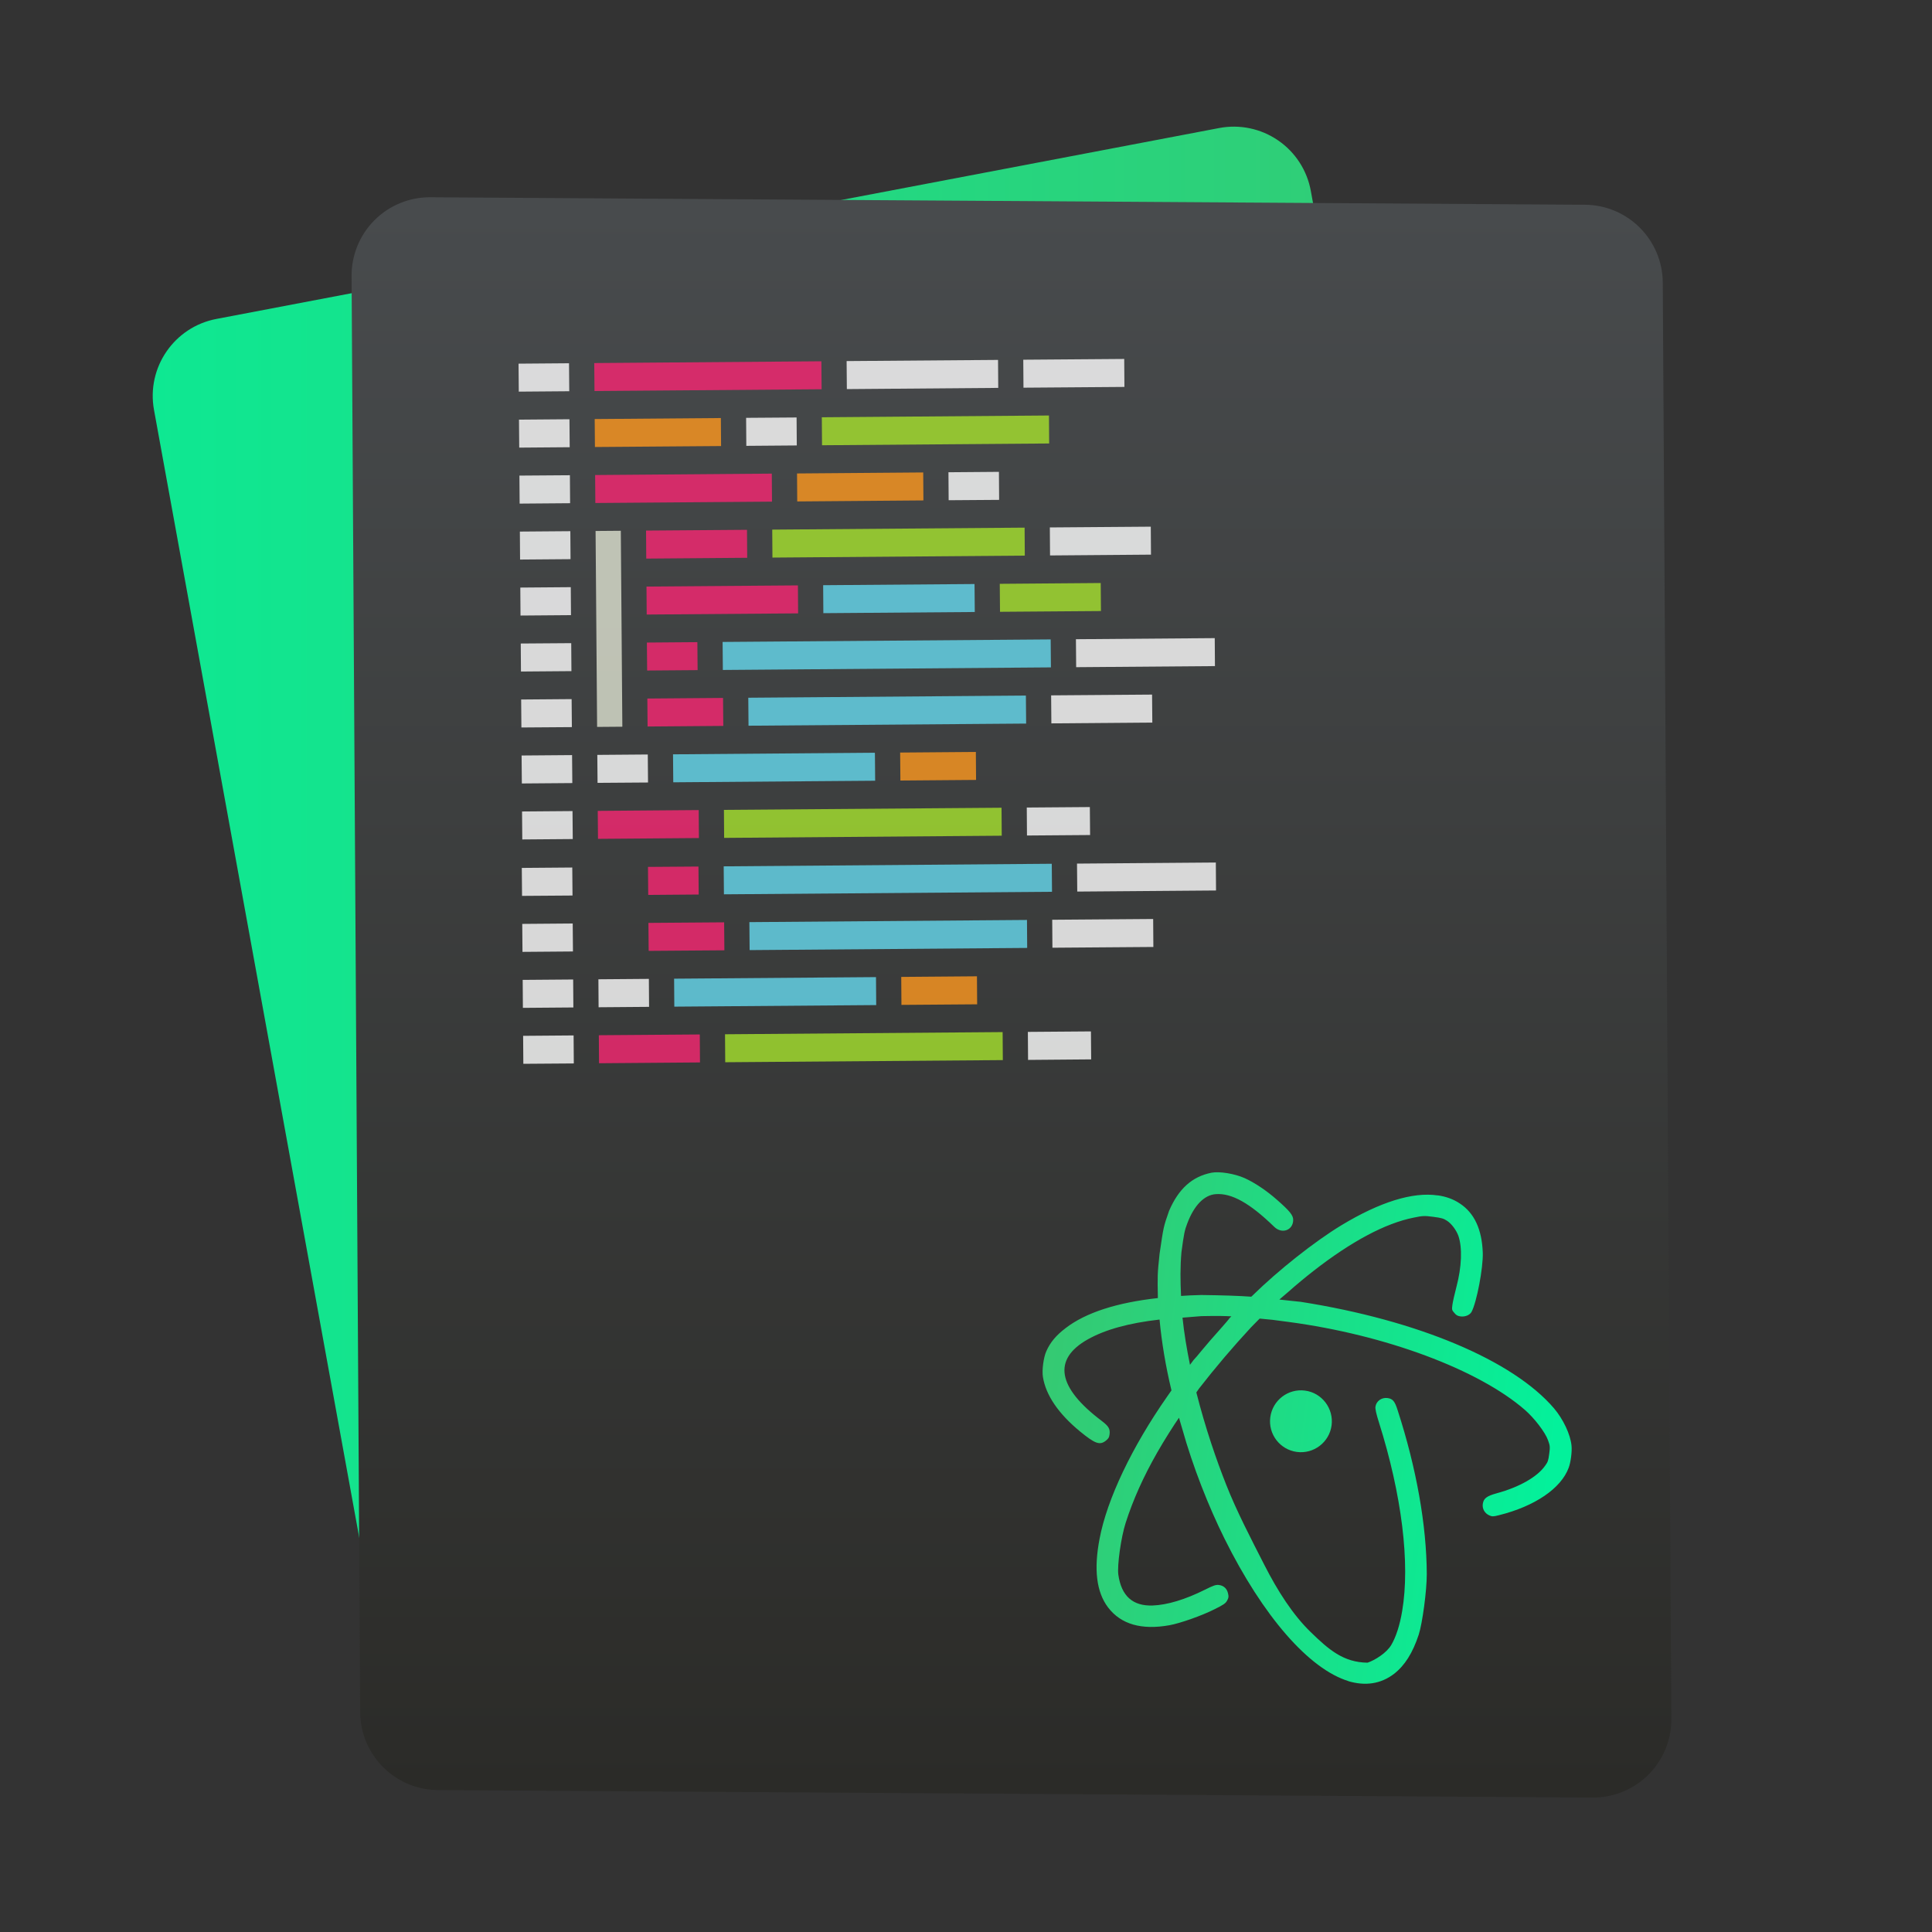 <!DOCTYPE svg  PUBLIC '-//W3C//DTD SVG 1.1//EN'  'http://www.w3.org/Graphics/SVG/1.1/DTD/svg11.dtd'>
<svg style="clip-rule:evenodd;fill-rule:evenodd;stroke-linejoin:round;stroke-miterlimit:1.414" version="1.1" viewBox="0 0 48 48" xmlns="http://www.w3.org/2000/svg">
 <rect x="0" y="0" width="48" height="48" fill="#333333" stroke="none"/>
 <path d="m32.567 4.743c-0.093-0.51-0.385-0.962-0.813-1.255-0.428-0.294-0.955-0.404-1.464-0.307-5.241 0.998-19.71 3.752-24.914 4.743-1.049 0.2-1.741 1.208-1.55 2.259 1.138 6.25 4.758 26.144 5.904 32.44 0.093 0.51 0.386 0.962 0.813 1.255 0.428 0.294 0.955 0.404 1.464 0.307 5.241-0.998 19.71-3.752 24.914-4.743 1.05-0.2 1.742-1.208 1.55-2.259-1.137-6.25-4.758-26.145-5.904-32.44z" style="fill:url(#_Linear1)"/>
 <path d="m41.311 7.021c-7e-3 -1.065-0.868-1.927-1.933-1.934-5.762-0.037-22.86-0.148-28.685-0.186-0.52-4e-3 -1.02 0.201-1.388 0.569s-0.573 0.868-0.57 1.388c0.041 6.764 0.174 28.994 0.214 35.683 7e-3 1.065 0.868 1.927 1.933 1.933 5.762 0.038 22.86 0.149 28.685 0.186 0.52 4e-3 1.02-0.201 1.388-0.569s0.573-0.868 0.57-1.388c-0.041-6.763-0.174-28.993-0.214-35.682z" style="fill:url(#_Linear2)"/>
 <path d="m12.883 9.035l1.254-0.01 6e-3 0.695-1.254 0.01-6e-3 -0.695z" style="fill-opacity:.8;fill:#fff"/>
 <path d="m12.905 11.816l1.254-9e-3 5e-3 0.695-1.254 0.01-5e-3 -0.696z" style="fill-opacity:.8;fill:#fff"/>
 <path d="m12.894 10.426l1.254-0.01 6e-3 0.695-1.254 0.01-6e-3 -0.695z" style="fill-opacity:.8;fill:#fff"/>
 <path d="m12.916 13.207l1.254-0.01 5e-3 0.695-1.254 0.01-5e-3 -0.695z" style="fill-opacity:.8;fill:#fff"/>
 <path d="m12.938 15.988l1.254-9e-3 5e-3 0.695-1.254 0.01-5e-3 -0.696z" style="fill-opacity:.8;fill:#fff"/>
 <path d="m12.927 14.598l1.254-0.01 5e-3 0.695-1.254 0.01-5e-3 -0.695z" style="fill-opacity:.8;fill:#fff"/>
 <path d="m12.948 17.379l1.254-0.01 6e-3 0.696-1.254 9e-3 -6e-3 -0.695z" style="fill-opacity:.8;fill:#fff"/>
 <path d="m12.97 20.161l1.254-0.01 6e-3 0.695-1.254 0.01-6e-3 -0.695z" style="fill-opacity:.8;fill:#fff"/>
 <path d="m12.959 18.77l1.254-0.01 6e-3 0.695-1.254 0.01-6e-3 -0.695z" style="fill-opacity:.8;fill:#fff"/>
 <path d="m14.764 9.02l5.643-0.044 6e-3 0.695-5.643 0.044-6e-3 -0.695z" style="fill-opacity:.8;fill:#f92672"/>
 <path d="m21.034 8.971l3.762-0.029 5e-3 0.695-3.761 0.03-6e-3 -0.696z" style="fill-opacity:.8;fill:#fff"/>
 <path d="m25.423 8.937l2.508-0.019 5e-3 0.695-2.508 0.019-5e-3 -0.695z" style="fill-opacity:.8;fill:#fff"/>
 <path d="m14.775 10.411l3.135-0.025 5e-3 0.696-3.134 0.024-6e-3 -0.695z" style="fill-opacity:.8;fill:#fd971f"/>
 <path d="m18.537 10.381l1.254-9e-3 5e-3 0.695-1.254 0.01-5e-3 -0.696z" style="fill-opacity:.8;fill:#fff"/>
 <path d="m20.418 10.367l5.643-0.044 5e-3 0.695-5.643 0.044-5e-3 -0.695z" style="fill-opacity:.8;fill:#a6e22e"/>
 <path d="m14.786 11.802l4.389-0.035 5e-3 0.696-4.389 0.034-5e-3 -0.695z" style="fill-opacity:.8;fill:#f92672"/>
 <path d="m19.802 11.763l3.135-0.025 5e-3 0.695-3.135 0.025-5e-3 -0.695z" style="fill-opacity:.8;fill:#fd971f"/>
 <path d="m23.564 11.733l1.254-0.01 5e-3 0.696-1.254 9e-3 -5e-3 -0.695z" style="fill-opacity:.8;fill:#fff"/>
 <path d="m16.051 13.182l2.508-0.019 5e-3 0.695-2.508 0.02-5e-3 -0.696z" style="fill-opacity:.8;fill:#f92672"/>
 <path d="m19.186 13.158l6.27-0.049 5e-3 0.695-6.27 0.049-5e-3 -0.695z" style="fill-opacity:.8;fill:#a6e22e"/>
 <path d="m26.083 13.104l2.508-0.019 5e-3 0.695-2.508 0.02-5e-3 -0.696z" style="fill-opacity:.8;fill:#fff"/>
 <path d="m16.062 14.573l3.762-0.029 5e-3 0.695-3.762 0.029-5e-3 -0.695z" style="fill-opacity:.8;fill:#f92672"/>
 <path d="m20.451 14.539l3.761-0.029 6e-3 0.695-3.762 0.029-5e-3 -0.695z" style="fill-opacity:.8;fill:#66d9ef"/>
 <path d="m24.839 14.505l2.508-0.02 6e-3 0.696-2.508 0.019-6e-3 -0.695z" style="fill-opacity:.8;fill:#a6e22e"/>
 <path d="m16.072 15.964l1.254-0.01 6e-3 0.695-1.254 0.01-6e-3 -0.695z" style="fill-opacity:.8;fill:#f92672"/>
 <path d="m17.953 15.949l8.151-0.063 6e-3 0.695-8.151 0.064-6e-3 -0.696z" style="fill-opacity:.8;fill:#66d9ef"/>
 <path d="m26.731 15.881l3.449-0.027 5e-3 0.695-3.448 0.027-6e-3 -0.695z" style="fill-opacity:.8;fill:#fff"/>
 <path d="m16.083 17.355l1.881-0.015 6e-3 0.695-1.881 0.015-6e-3 -0.695z" style="fill-opacity:.8;fill:#f92672"/>
 <path d="m18.591 17.335l6.897-0.054 6e-3 0.696-6.897 0.053-6e-3 -0.695z" style="fill-opacity:.8;fill:#66d9ef"/>
 <path d="m26.115 17.276l2.508-0.019 6e-3 0.695-2.508 0.02-6e-3 -0.696z" style="fill-opacity:.8;fill:#fff"/>
 <path d="m16.094 18.745l-1.254 0.01 6e-3 0.695 1.254-9e-3 -6e-3 -0.696z" style="fill-opacity:.8;fill:#fff"/>
 <path d="m16.721 18.741l5.016-0.04 6e-3 0.696-5.016 0.039-6e-3 -0.695z" style="fill-opacity:.8;fill:#66d9ef"/>
 <path d="m22.364 18.697l1.881-0.015 5e-3 0.695-1.88 0.015-6e-3 -0.695z" style="fill-opacity:.8;fill:#fd971f"/>
 <path d="m14.851 20.146l2.508-0.02 5e-3 0.695-2.507 0.02-6e-3 -0.695z" style="fill-opacity:.8;fill:#f92672"/>
 <path d="m17.986 20.121l6.897-0.053 5e-3 0.695-6.897 0.054-5e-3 -0.696z" style="fill-opacity:.8;fill:#a6e22e"/>
 <path d="m25.51 20.063l1.567-0.012 6e-3 0.695-1.568 0.012-5e-3 -0.695z" style="fill-opacity:.8;fill:#fff"/>
 <path d="m14.797 13.192l0.627-5e-3 0.038 4.868-0.627 5e-3 -0.038-4.868z" style="fill-opacity:.678;fill:#faffeb"/>
 <path d="m12.964 21.563l1.254-0.01 6e-3 0.696-1.254 9e-3 -6e-3 -0.695z" style="fill-opacity:.8;fill:#fff"/>
 <path d="m12.975 22.954l1.254-0.01 6e-3 0.695-1.254 0.01-6e-3 -0.695z" style="fill-opacity:.8;fill:#fff"/>
 <path d="m12.997 25.735l1.254-0.01 5e-3 0.696-1.254 9e-3 -5e-3 -0.695z" style="fill-opacity:.8;fill:#fff"/>
 <path d="m12.986 24.345l1.254-0.01 5e-3 0.695-1.254 0.01-5e-3 -0.695z" style="fill-opacity:.8;fill:#fff"/>
 <path d="m16.099 21.538l1.254-9e-3 6e-3 0.695-1.254 0.01-6e-3 -0.696z" style="fill-opacity:.8;fill:#f92672"/>
 <path d="m17.98 21.524l8.151-0.064 6e-3 0.696-8.151 0.063-6e-3 -0.695z" style="fill-opacity:.8;fill:#66d9ef"/>
 <path d="m26.758 21.456l3.449-0.027 5e-3 0.695-3.448 0.027-6e-3 -0.695z" style="fill-opacity:.8;fill:#fff"/>
 <path d="m16.11 22.929l1.881-0.014 6e-3 0.695-1.881 0.014-6e-3 -0.695z" style="fill-opacity:.8;fill:#f92672"/>
 <path d="m18.618 22.91l6.897-0.054 5e-3 0.695-6.896 0.054-6e-3 -0.695z" style="fill-opacity:.8;fill:#66d9ef"/>
 <path d="m26.142 22.851l2.508-0.019 5e-3 0.695-2.508 0.019-5e-3 -0.695z" style="fill-opacity:.8;fill:#fff"/>
 <path d="m16.121 24.32l-1.254 0.01 5e-3 0.695 1.254-0.01-5e-3 -0.695z" style="fill-opacity:.8;fill:#fff"/>
 <path d="m16.748 24.315l5.016-0.039 5e-3 0.695-5.016 0.039-5e-3 -0.695z" style="fill-opacity:.8;fill:#66d9ef"/>
 <path d="m22.391 24.271l1.881-0.015 5e-3 0.696-1.881 0.014-5e-3 -0.695z" style="fill-opacity:.8;fill:#fd971f"/>
 <path d="m14.878 25.72l2.508-0.019 5e-3 0.695-2.508 0.02-5e-3 -0.696z" style="fill-opacity:.8;fill:#f92672"/>
 <path d="m18.013 25.696l6.897-0.054 5e-3 0.696-6.897 0.053-5e-3 -0.695z" style="fill-opacity:.8;fill:#a6e22e"/>
 <path d="m25.537 25.637l1.567-0.012 6e-3 0.695-1.568 0.013-5e-3 -0.696z" style="fill-opacity:.8;fill:#fff"/>
 <path d="m35.719 29.7c-0.617-0.092-1.436 0.163-2.392 0.741-0.667 0.404-1.569 1.119-2.21 1.748l-0.029 0.027h-2e-3c-0.274-0.021-0.722-0.036-1.244-0.042-0.227 6e-3 -0.349 0.012-0.499 0.023-0.018-0.366-0.022-0.731 0.01-1.088 0.061-0.454 0.078-0.541 0.146-0.717 0.168-0.445 0.419-0.703 0.706-0.724 0.395-0.03 0.848 0.224 1.452 0.811 0.192 0.189 0.471 0.087 0.472-0.171 2e-3 -0.113-0.087-0.222-0.398-0.495-0.26-0.23-0.559-0.431-0.81-0.544-0.248-0.11-0.626-0.172-0.823-0.133-0.482 0.097-0.817 0.4-1.053 0.948-0.143 0.411-0.136 0.392-0.236 1.07-0.054 0.514-0.052 0.538-0.042 1.096-1.014 0.112-1.791 0.36-2.294 0.748-0.238 0.182-0.379 0.351-0.478 0.574-0.069 0.154-0.111 0.472-0.084 0.637 0.072 0.455 0.387 0.914 0.921 1.354 0.371 0.304 0.489 0.348 0.637 0.235 0.069-0.054 0.087-0.082 0.097-0.155 0.019-0.143-0.018-0.206-0.194-0.341-1.103-0.83-1.223-1.532-0.347-2.025 0.436-0.245 1.021-0.406 1.784-0.493 0.052 0.562 0.152 1.162 0.296 1.76l-0.111 0.159c-0.867 1.241-1.489 2.54-1.675 3.526-0.146 0.759-0.08 1.325 0.212 1.709 0.32 0.418 0.829 0.565 1.526 0.44 0.262-0.048 0.796-0.234 1.112-0.394 0.229-0.113 0.281-0.148 0.319-0.219 0.038-0.07 0.041-0.093 0.023-0.174-0.026-0.121-0.105-0.196-0.224-0.212-0.077-0.01-0.133 8e-3 -0.349 0.116-0.492 0.246-0.939 0.38-1.298 0.393-0.497 0.019-0.78-0.237-0.855-0.764-0.032-0.229 0.067-0.933 0.182-1.289 0.181-0.567 0.44-1.146 0.783-1.746 0.17-0.299 0.427-0.704 0.542-0.866 0.028 0.091 0.051 0.185 0.08 0.274 0.264 0.944 0.652 1.926 1.051 2.731 0.477 0.961 1.001 1.771 1.53 2.379 0.528 0.607 1.061 1.011 1.55 1.16l-0.011-1e-3c0.431 0.129 0.816 0.07 1.142-0.179 0.266-0.207 0.465-0.52 0.614-0.975 0.092-0.284 0.201-1.099 0.2-1.505-5e-3 -1.209-0.256-2.628-0.724-4.07-0.071-0.226-0.122-0.285-0.253-0.303-0.147-0.019-0.28 0.077-0.299 0.219-7e-3 0.051 0.025 0.191 0.085 0.378 0.572 1.81 0.781 3.513 0.579 4.699-0.06 0.353-0.15 0.631-0.268 0.835s-0.413 0.384-0.591 0.444c-0.603-6e-3 -0.968-0.328-1.412-0.759-0.444-0.43-0.822-1.021-1.152-1.669-0.33-0.647-0.688-1.333-0.947-1.99-0.242-0.61-0.52-1.415-0.743-2.296l0.066-0.096c0.409-0.526 0.84-1.033 1.293-1.522l0.179-0.182 0.035-0.035 0.32 0.031 0.396 0.052c2.409 0.321 4.721 1.183 5.874 2.186 0.236 0.205 0.505 0.558 0.574 0.752 0.05 0.136 0.053 0.171 0.03 0.339-0.021 0.165-0.034 0.204-0.103 0.297-0.194 0.277-0.642 0.531-1.197 0.682-0.258 0.071-0.332 0.13-0.351 0.27-0.015 0.119 0.049 0.229 0.161 0.28 0.072 0.032 0.099 0.032 0.241-4e-3 0.893-0.222 1.543-0.666 1.732-1.178 0.053-0.138 0.086-0.407 0.071-0.549-0.027-0.281-0.207-0.659-0.435-0.928-1.02-1.193-3.387-2.189-6.291-2.646 0 0-0.374-0.038-0.533-0.057l0.25-0.214c0.151-0.136 0.419-0.358 0.601-0.499 0.941-0.733 1.783-1.182 2.485-1.322 0.224-0.047 0.27-0.049 0.492-0.02 0.206 0.027 0.254 0.043 0.338 0.098 0.113 0.073 0.23 0.232 0.282 0.374 0.101 0.29 0.084 0.772-0.049 1.271-0.045 0.171-0.09 0.371-0.099 0.441-0.016 0.117-0.015 0.135 0.046 0.201 0.047 0.059 0.083 0.079 0.155 0.089 0.115 0.015 0.231-0.034 0.274-0.112 0.127-0.233 0.292-1.096 0.279-1.471-0.02-0.577-0.21-0.989-0.572-1.224-0.158-0.106-0.342-0.172-0.548-0.201v2e-3zm-5.126 3.004l-0.05 0.05c-1e-3 0.01-0.111 0.138-0.246 0.29-0.135 0.15-0.328 0.37-0.43 0.496-0.098 0.122-0.194 0.232-0.212 0.248l-0.09 0.121c-0.078-0.385-0.145-0.777-0.186-1.172 0.175-0.013 0.28-0.023 0.469-0.038 0.413-8e-3 0.573-4e-3 0.745 5e-3zm1.83 1.845c-0.421-0.056-0.807 0.241-0.863 0.662-0.056 0.42 0.24 0.806 0.66 0.862s0.807-0.24 0.863-0.66c0.055-0.42-0.24-0.809-0.66-0.864z" style="fill-rule:nonzero;fill:url(#_Linear3)"/>
 <defs>
  <linearGradient id="_Linear1" x2="1" gradientTransform="matrix(35.336,0,0,41.738,3.481,23.683)" gradientUnits="userSpaceOnUse">
   <stop style="stop-color:#0ee892" offset="0"/>
   <stop style="stop-color:#36c972" offset="1"/>
  </linearGradient>
  <linearGradient id="_Linear2" x2="1" gradientTransform="matrix(-.034 38.92 -38.92 -.034 25.841 5.349)" gradientUnits="userSpaceOnUse">
   <stop style="stop-color:#484b4d" offset="0"/>
   <stop style="stop-color:#2b2b28" offset="1"/>
  </linearGradient>
  <linearGradient id="_Linear3" x2="1" gradientTransform="matrix(13.19,1.754,-1.754,13.19,25.49,34.22)" gradientUnits="userSpaceOnUse">
   <stop style="stop-color:#37c871" offset="0"/>
   <stop style="stop-color:#03f19b" offset="1"/>
  </linearGradient>
 </defs>
</svg>
